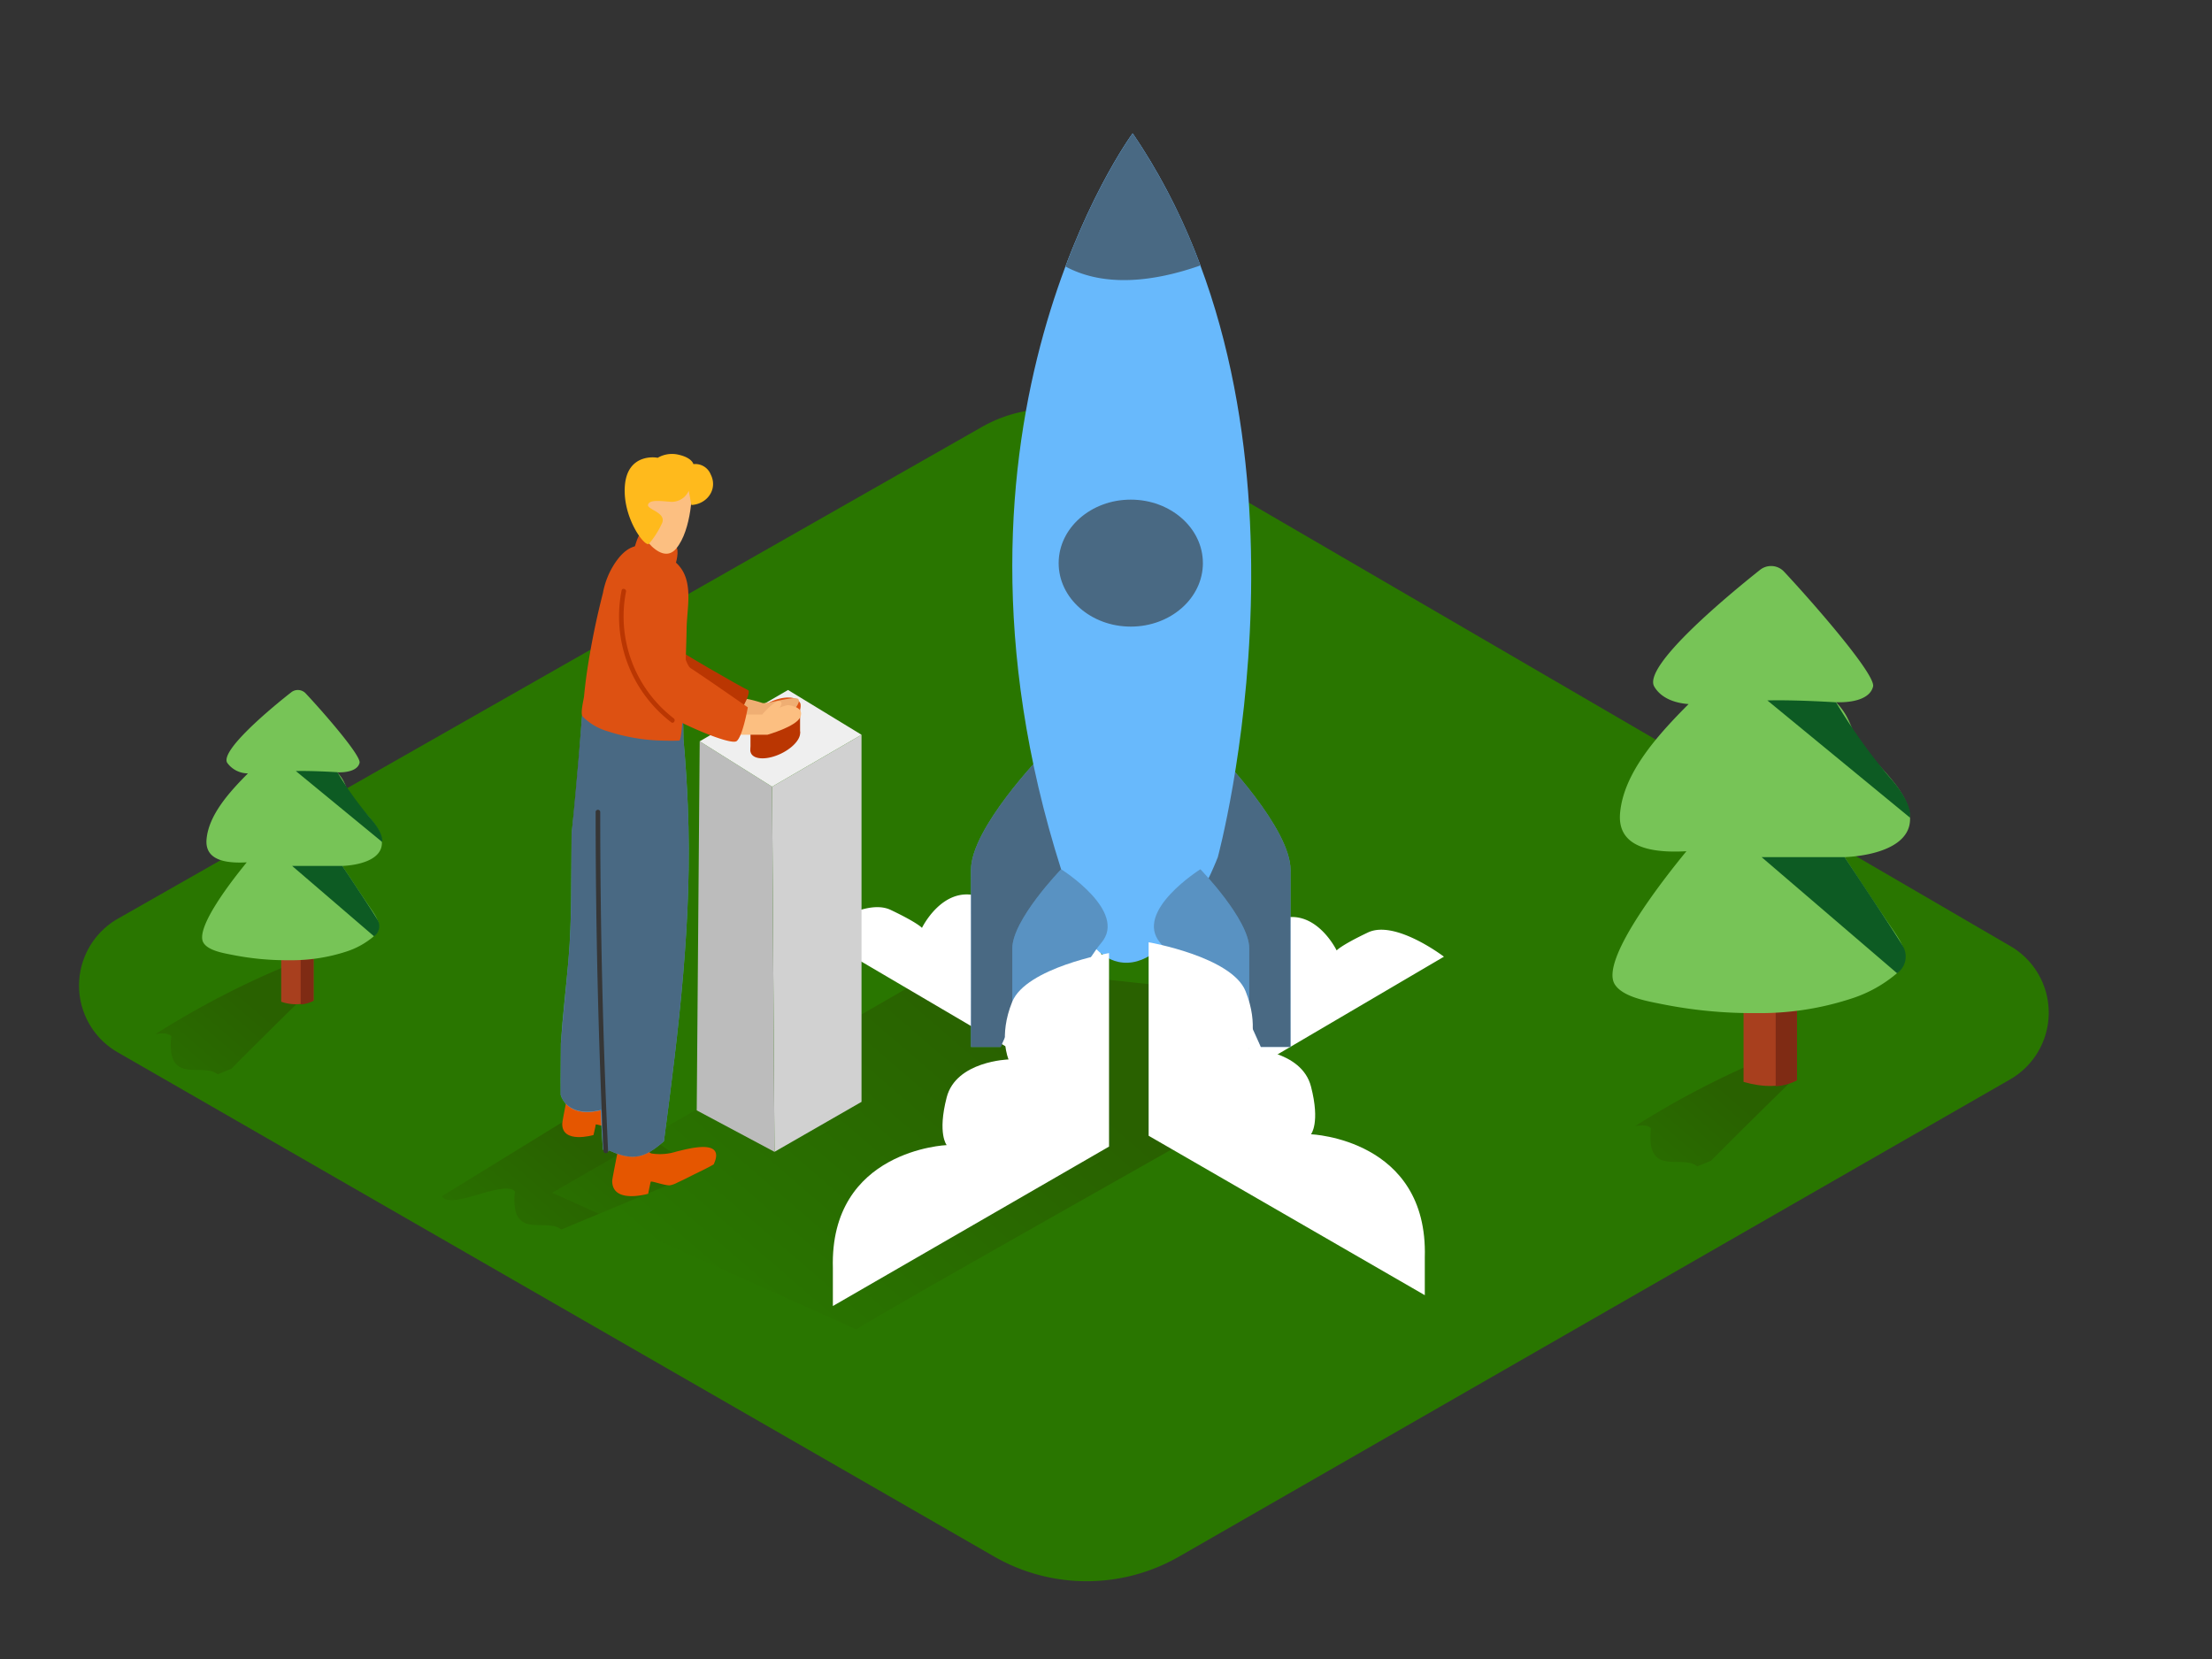 <svg id="Layer_2" data-name="Layer 2" xmlns="http://www.w3.org/2000/svg" xmlns:xlink="http://www.w3.org/1999/xlink" viewBox="0 0 400 300" width="235.8" height="176.85" class="illustration styles_illustrationTablet__1DWOa"><rect x="0" y="0" width="400" height="300" fill="#333333" stroke="none"/><defs><linearGradient id="linear-gradient" x1="288.7" y1="224.08" x2="312.29" y2="196.71" gradientUnits="userSpaceOnUse"><stop offset="0" stop-color="#297600"></stop><stop offset="0.99" stop-color="#294900"></stop></linearGradient><linearGradient id="linear-gradient-2" x1="84.34" y1="236.42" x2="107.93" y2="209.05" xlink:href="#linear-gradient"></linearGradient><linearGradient id="linear-gradient-3" x1="133.31" y1="241.81" x2="182.57" y2="184.65" xlink:href="#linear-gradient"></linearGradient><linearGradient id="linear-gradient-4" x1="21.14" y1="207.45" x2="44.73" y2="180.08" xlink:href="#linear-gradient"></linearGradient></defs><title>PP</title><path d="M21.33,166.12,177.55,77.21a25.05,25.05,0,0,1,25,.13l161,93.75a13.92,13.92,0,0,1-.07,24.11L213.23,281.47a33.57,33.57,0,0,1-33.46,0L21.28,190.29A13.92,13.92,0,0,1,21.33,166.12Z" fill="#297600"></path><path d="M295.68,203.64c1.3-.22,2.35-.19,2.86.4-.91,9,5.56,4.6,8.4,6.87l2.44-1q7.4-7.41,14.88-14.72c-1.71-1.23-3.36-2.54-5-3.84A157.58,157.58,0,0,0,295.68,203.64Z" opacity="0.48" fill="url(#linear-gradient)"></path><path d="M101.51,222.34c10.41-4.36,25-10.37,26.27-11.11l-.37-.64a4.67,4.67,0,0,1-3-.5c-4-2.08-7.54-5-11.09-7.73a3.37,3.37,0,0,1-1-1.29l-7.81.12L79.94,216.3c1.47,2.67,11.26-3.08,13.17-.84C92.2,224.47,98.67,220.07,101.51,222.34Z" opacity="0.48" fill="url(#linear-gradient-2)"></path><path d="M154.84,240.39l-55-24.7L172,174.1l58.56,6.34-5.4,19.82C219.84,203.46,160,237,154.84,240.39Z" opacity="0.48" fill="url(#linear-gradient-3)"></path><path d="M182.13,189.38l-34.81-20.46s8.8-6.73,13.74-4.38,5.66,3.25,5.66,3.25,3.58-7.4,9.81-5.83,7.73,5.83,7.73,5.83,2.7-7,8.8-3.25A14.44,14.44,0,0,1,199.68,175L199,199.13Z" fill="#fff"></path><path d="M226.3,193.44,261.11,173s-8.8-6.73-13.74-4.38-5.66,3.25-5.66,3.25-3.58-7.4-9.81-5.83-7.73,5.83-7.73,5.83-2.7-7-8.8-3.25a14.44,14.44,0,0,0-6.61,10.45l.67,24.13Z" fill="#fff"></path><path d="M220.56,136.54s12.83,13.25,12.81,20.78,0,32,0,32H228s-11-25.21-18-33.49S220.56,136.54,220.56,136.54Z" fill="#68b9fc"></path><path d="M220.56,136.54s12.83,13.25,12.81,20.78,0,32,0,32H228s-11-25.21-18-33.49S220.56,136.54,220.56,136.54Z" fill="#363636" opacity="0.61"></path><path d="M188.39,136.54s-12.83,13.25-12.81,20.78,0,32,0,32h5.37s11-25.21,18-33.49S188.39,136.54,188.39,136.54Z" fill="#68b9fc"></path><path d="M188.39,136.54s-12.83,13.25-12.81,20.78,0,32,0,32h5.37s11-25.21,18-33.49S188.39,136.54,188.39,136.54Z" fill="#363636" opacity="0.61"></path><path d="M217.07,48a111.41,111.41,0,0,0-12.24-23.88s-6.32,8.55-12.16,24.07C199.91,52.09,209,50.84,217.07,48Z" fill="#68b9fc"></path><ellipse cx="204.48" cy="101.83" rx="13.04" ry="11.48" fill="#68b9fc"></ellipse><path d="M204.82,24.12s-38.66,52.23-12.94,133.07c0,0,2.91,17.26,12.08,16.9S220.22,155,220.22,155,241.25,77.57,204.82,24.12Z" fill="#68b9fc"></path><path d="M217.07,48a111.41,111.41,0,0,0-12.24-23.88s-6.32,8.55-12.16,24.07C199.91,52.09,209,50.84,217.07,48Z" fill="#363636" opacity="0.61"></path><ellipse cx="204.48" cy="101.83" rx="13.04" ry="11.48" fill="#363636" opacity="0.61"></ellipse><path d="M191.89,157.19s-8.84,9.13-8.83,14.32,0,22.06,0,22.06h3.7s7.57-17.37,12.4-23.08S191.89,157.19,191.89,157.19Z" fill="#68b9fc"></path><path d="M217.07,157.19s8.84,9.13,8.83,14.32,0,22.06,0,22.06h-3.7s-7.57-17.37-12.4-23.08S217.07,157.19,217.07,157.19Z" fill="#68b9fc"></path><path d="M191.89,157.19s-8.84,9.13-8.83,14.32,0,22.06,0,22.06h3.7s7.57-17.37,12.4-23.08S191.89,157.19,191.89,157.19Z" fill="#363636" opacity="0.29"></path><path d="M217.07,157.19s8.84,9.13,8.83,14.32,0,22.06,0,22.06h-3.7s-7.57-17.37-12.4-23.08S217.07,157.19,217.07,157.19Z" fill="#363636" opacity="0.29"></path><path d="M200.55,172.35s-15,2.61-17.52,8.83-.65,10.4-.65,10.4-9.49.28-11.19,6.86,0,8.63,0,8.63-21.18.84-20.58,22.24v6.86l49.94-28.83Z" fill="#fff"></path><path d="M207.71,170.39s15,2.61,17.52,8.83.65,10.4.65,10.4,9.49.28,11.19,6.86,0,8.63,0,8.63,21.18.84,20.58,22.24v6.86l-49.94-28.83Z" fill="#fff"></path><polygon points="155.79 132.87 155.79 199.25 140.05 208.29 139.62 142.26 155.79 132.87" fill="#d1d1d1"></polygon><polygon points="126.53 134.05 125.99 200.79 140.05 208.29 139.62 142.26 126.53 134.05" fill="#bcbcbc"></polygon><polygon points="126.53 134.05 139.62 142.26 155.79 132.87 142.5 124.77 126.53 134.05" fill="#efefef"></polygon><polyline points="135.71 131.41 135.71 135.89 144.68 132.53 144.68 127.11" fill="#ba3602"></polyline><ellipse cx="140.19" cy="134.11" rx="4.86" ry="2.4" transform="translate(-44.26 73.97) rotate(-25.67)" fill="#ba3602"></ellipse><ellipse cx="140.18" cy="129.21" rx="4.97" ry="2.45" transform="translate(-42.14 73.48) rotate(-25.67)" fill="#dd5112"></ellipse><path d="M114.72,99.11s.6-2.25,1.09-2.59,6.19,1.53,6.6,2.59-.41,3.5-.41,3.5" fill="#dd5112"></path><path d="M135.06,126.38a22.56,22.56,0,0,1,2.76.73c.57.29,5.74-1.29,6.48-.73s-1.2,2.53-1.53,2.92-7.05,1.52-7.05,1.52l-2.69-.63.45-2.68" fill="#efae73"></path><path d="M134.85,129.21h3s4.07-1.79,4.73-1.7,2.88.48,2.13,2.18-5.92,3.17-5.92,3.17h-5.3" fill="#fcbf81"></path><path d="M137.82,129.21s2.56-3,3.34-2.35-1.53,2.35-1.53,2.35" fill="#fcbf81"></path><path d="M120.95,116.32c.69.83,13.34,8.07,14.28,8.45s-2.22,5.42-2.22,5.42L120.95,126" fill="#ba3602"></path><path d="M112.32,205.12l3.63,1.64a2.07,2.07,0,0,0,1.4,1.5.83.83,0,0,0,.5.33,9.83,9.83,0,0,0,4.5-.36c1.84-.42,9-2.53,6.7,2.33-1.35.79-2.84,1.45-4.21,2.15-.77.39-1.54.77-2.33,1.13a4.43,4.43,0,0,1-1.36.5c-1,.07-3.4-.88-3.48-.63s-.46,2.16-.46,2.16-6.56,1.92-6.5-2.37C110.73,213,112.32,205.12,112.32,205.12Z" fill="#e55600"></path><path d="M109,199s6.52-2.29,8-2.29,4,.74,1.58,3.34c0,0-7,3.8-7.86,3.87s-3-.77-3-.55-.4,1.88-.4,1.88-5.71,1.67-5.65-2.06c0-.49,1.39-7.29,1.39-7.29" fill="#e55600"></path><path d="M109.79,166.42c.23-12.65.82-25.34-.84-37.92.14-3.22-2.1-1.34-1.86-2.6,2-10.26,16.05,3.27,16.05,3.27.57.55.39,3.73.45,4.46q.54,6,.79,12.11c.87,20.41-1.67,40.45-4.32,60.64-3.46,3-5.64,3.83-10.63,1.3,0-13.35.12-26.71.34-40.06Q109.78,167,109.79,166.42Z" fill="#68b9fc"></path><path d="M101.42,188.67c.33-5,.94-10,1.37-15,.66-7.62.47-15.25.57-22.88,1-9.46,1.91-21.48,1.91-21.48l7.83,2.18s5.09,65.94-2.72,68.75-9-2.28-9-2.28S101.36,194.06,101.42,188.67Z" fill="#68b9fc"></path><path d="M109.7,134.78a.57.57,0,0,1,1.08.36c-3.72,11.38,2.44,23.14,1.25,34.75-.63,6.11-1.71,12.13-2.07,18.28a146.63,146.63,0,0,0,.2,19.6c.06.73-1.08.67-1.14-.06a146.63,146.63,0,0,1-.2-19.6c.38-6.48,1.64-12.84,2.16-19.3C111.93,157.4,106,146,109.7,134.78Z" fill="#68b9fc"></path><path d="M124.38,145.73q-.26-6.06-.79-12.11c-.07-.73.12-3.91-.45-4.46,0,0-14.09-13.53-16.05-3.27-.24,1.26,2-.62,1.86,2.6.08.63.16,1.26.23,1.9l-3.91-1.09s-1,12-1.91,21.48c-.1,7.63.1,15.27-.57,22.88-.43,5-1,10-1.37,15-.05,5.39-.06,9.27-.06,9.27s1,4.31,7.32,2.79c.07,2.33.18,4.66.35,7,0,.63.91.76,1.1.3,4.5,2.1,6.63,1.23,9.93-1.64C122.71,186.18,125.25,166.14,124.38,145.73Z" fill="#363636" opacity="0.61"></path><path d="M123.34,103.05a6.67,6.67,0,0,0-2.55-2.32c-2.75-1.49-6-4.25-9.59,1.1a14.46,14.46,0,0,0-2.17,5.41,138.45,138.45,0,0,0-2.94,14.62q-.28,2-.47,4c-.07.68-.71,3.12-.28,3.68a10.38,10.38,0,0,0,4.55,2.7,34.33,34.33,0,0,0,9.67,1.68c.32,0,1.76.07,3.27,0,.78,0,1.32-18.5,1.33-20.24C124.2,110.34,125.25,106.1,123.34,103.05Z" fill="#dd5112"></path><path d="M125,87.89c.29.24.14,7.94-2.75,11.34s-7.67-3.66-8-7.4S119.52,83.39,125,87.89Z" fill="#fcbf81"></path><path d="M124.55,88.75a3.39,3.39,0,0,1-3.14,2c-2.17-.17-3.92-.41-4.22.49s3.41,1.42,2.52,3.39a16.11,16.11,0,0,1-2.33,3.67c-.65.87-4.86-4.64-4.38-10.51s5.68-5.1,5.92-5a5.13,5.13,0,0,1,3.76-.57c2.48.55,2.71,1.71,2.71,1.71a3,3,0,0,1,3.13,1.87c1.32,2.6-.59,5.37-3.5,5.52Z" fill="#ffba1c"></path><path d="M111.21,106.27a5.29,5.29,0,0,1,1.08-1.42c1.46-1.37,4.13-2.13,5.9-.92,3.23,2.2,5,15.85,6.71,16.91s10.33,7.07,10.33,7.07-.9,5.15-2,6.09-11.36-3.66-13.72-5.43a21.43,21.43,0,0,1-7.46-11C111.1,114.4,109.5,109.53,111.21,106.27Z" fill="#dd5112"></path><path d="M121.82,129.89A23.27,23.27,0,0,1,113.2,107c.11-.52-.7-.75-.8-.22a24.14,24.14,0,0,0,9,23.85C121.83,130.93,122.25,130.21,121.82,129.89Z" fill="#ba3602"></path><path d="M108.54,146.79a.42.42,0,0,0-.83,0q0,30.68,1.42,61.34c0,.53.86.54.83,0Q108.54,177.48,108.54,146.79Z" fill="#363636"></path><path d="M324.95,195.25V150.9h-9.66v44.74C318.63,196.61,322.14,196.76,324.95,195.25Z" fill="#a83f1e"></path><path d="M321.1,151v45.43a9.72,9.72,0,0,0,3.85-1.07V151Z" fill="#7f2b14"></path><path d="M333.56,155c6-.29,13.69-2.45,11.44-9.14-1.33-4-5.42-7.44-8-10.58s-2-5.24-5-8.3c2.49.1,6.1-.37,6.71-2.83.54-2.16-11.07-15.4-16.09-20.77a3.21,3.21,0,0,0-4.36-.32c-6,4.76-21.25,17.44-19.12,21.09,1.29,2.2,3.89,3,6.21,3.17-5.49,5.51-11.76,12.39-12.39,19.73-.55,6.36,6,7.21,12,6.88-4.19,5.09-15.56,19.6-13,24,1.37,2.32,5.78,3.09,8.39,3.61a83.37,83.37,0,0,0,17.2,1.66,53,53,0,0,0,17.1-2.58,24,24,0,0,0,8.34-4.59c2.67-2.51,1.18-5.18-.55-7.7C339.47,164,336.52,159.51,333.56,155Z" fill="#77c457"></path><path d="M332,127s-7.31-.48-12.4-.34l25.79,21.2s.69-2.46-3.87-7.51A103.77,103.77,0,0,1,332,127Z" fill="#0d5b23"></path><path d="M333.56,155h-15l24.5,21a3.73,3.73,0,0,0,1.08-4.84C342.5,168.39,333.56,155,333.56,155Z" fill="#0d5b23"></path><path d="M28.11,187c1.3-.22,2.35-.19,2.86.4-.91,9,5.56,4.6,8.4,6.87l2.44-1q7.4-7.41,14.88-14.72c-1.71-1.23-3.36-2.54-5-3.84A157.58,157.58,0,0,0,28.11,187Z" opacity="0.48" fill="url(#linear-gradient-4)"></path><path d="M56.69,180.91V154.08H50.85v27.06A7.81,7.81,0,0,0,56.69,180.91Z" fill="#a83f1e"></path><path d="M54.37,154.15v27.48a5.88,5.88,0,0,0,2.33-.65V154.15Z" fill="#7f2b14"></path><path d="M61.9,156.59c3.63-.17,8.28-1.48,6.92-5.53-.8-2.39-3.28-4.5-4.86-6.4s-1.23-3.17-3-5c1.51.06,3.69-.22,4.06-1.71.32-1.31-6.69-9.31-9.74-12.56a1.94,1.94,0,0,0-2.63-.19C49,128.05,39.8,135.72,41.08,137.93a4.6,4.6,0,0,0,3.76,1.92c-3.32,3.33-7.11,7.5-7.49,11.93-.33,3.85,3.6,4.36,7.27,4.16-2.53,3.08-9.41,11.86-7.84,14.52.83,1.41,3.5,1.87,5.08,2.18a50.43,50.43,0,0,0,10.4,1,32.05,32.05,0,0,0,10.35-1.56,14.49,14.49,0,0,0,5-2.78c1.61-1.52.71-3.13-.33-4.66C65.48,162,63.69,159.29,61.9,156.59Z" fill="#77c457"></path><path d="M61,139.64s-4.42-.29-7.5-.21l15.6,12.82s.42-1.49-2.34-4.54A62.77,62.77,0,0,1,61,139.64Z" fill="#0d5b23"></path><path d="M61.9,156.59H52.83l14.82,12.73a2.26,2.26,0,0,0,.65-2.93C67.31,164.66,61.9,156.59,61.9,156.59Z" fill="#0d5b23"></path></svg>